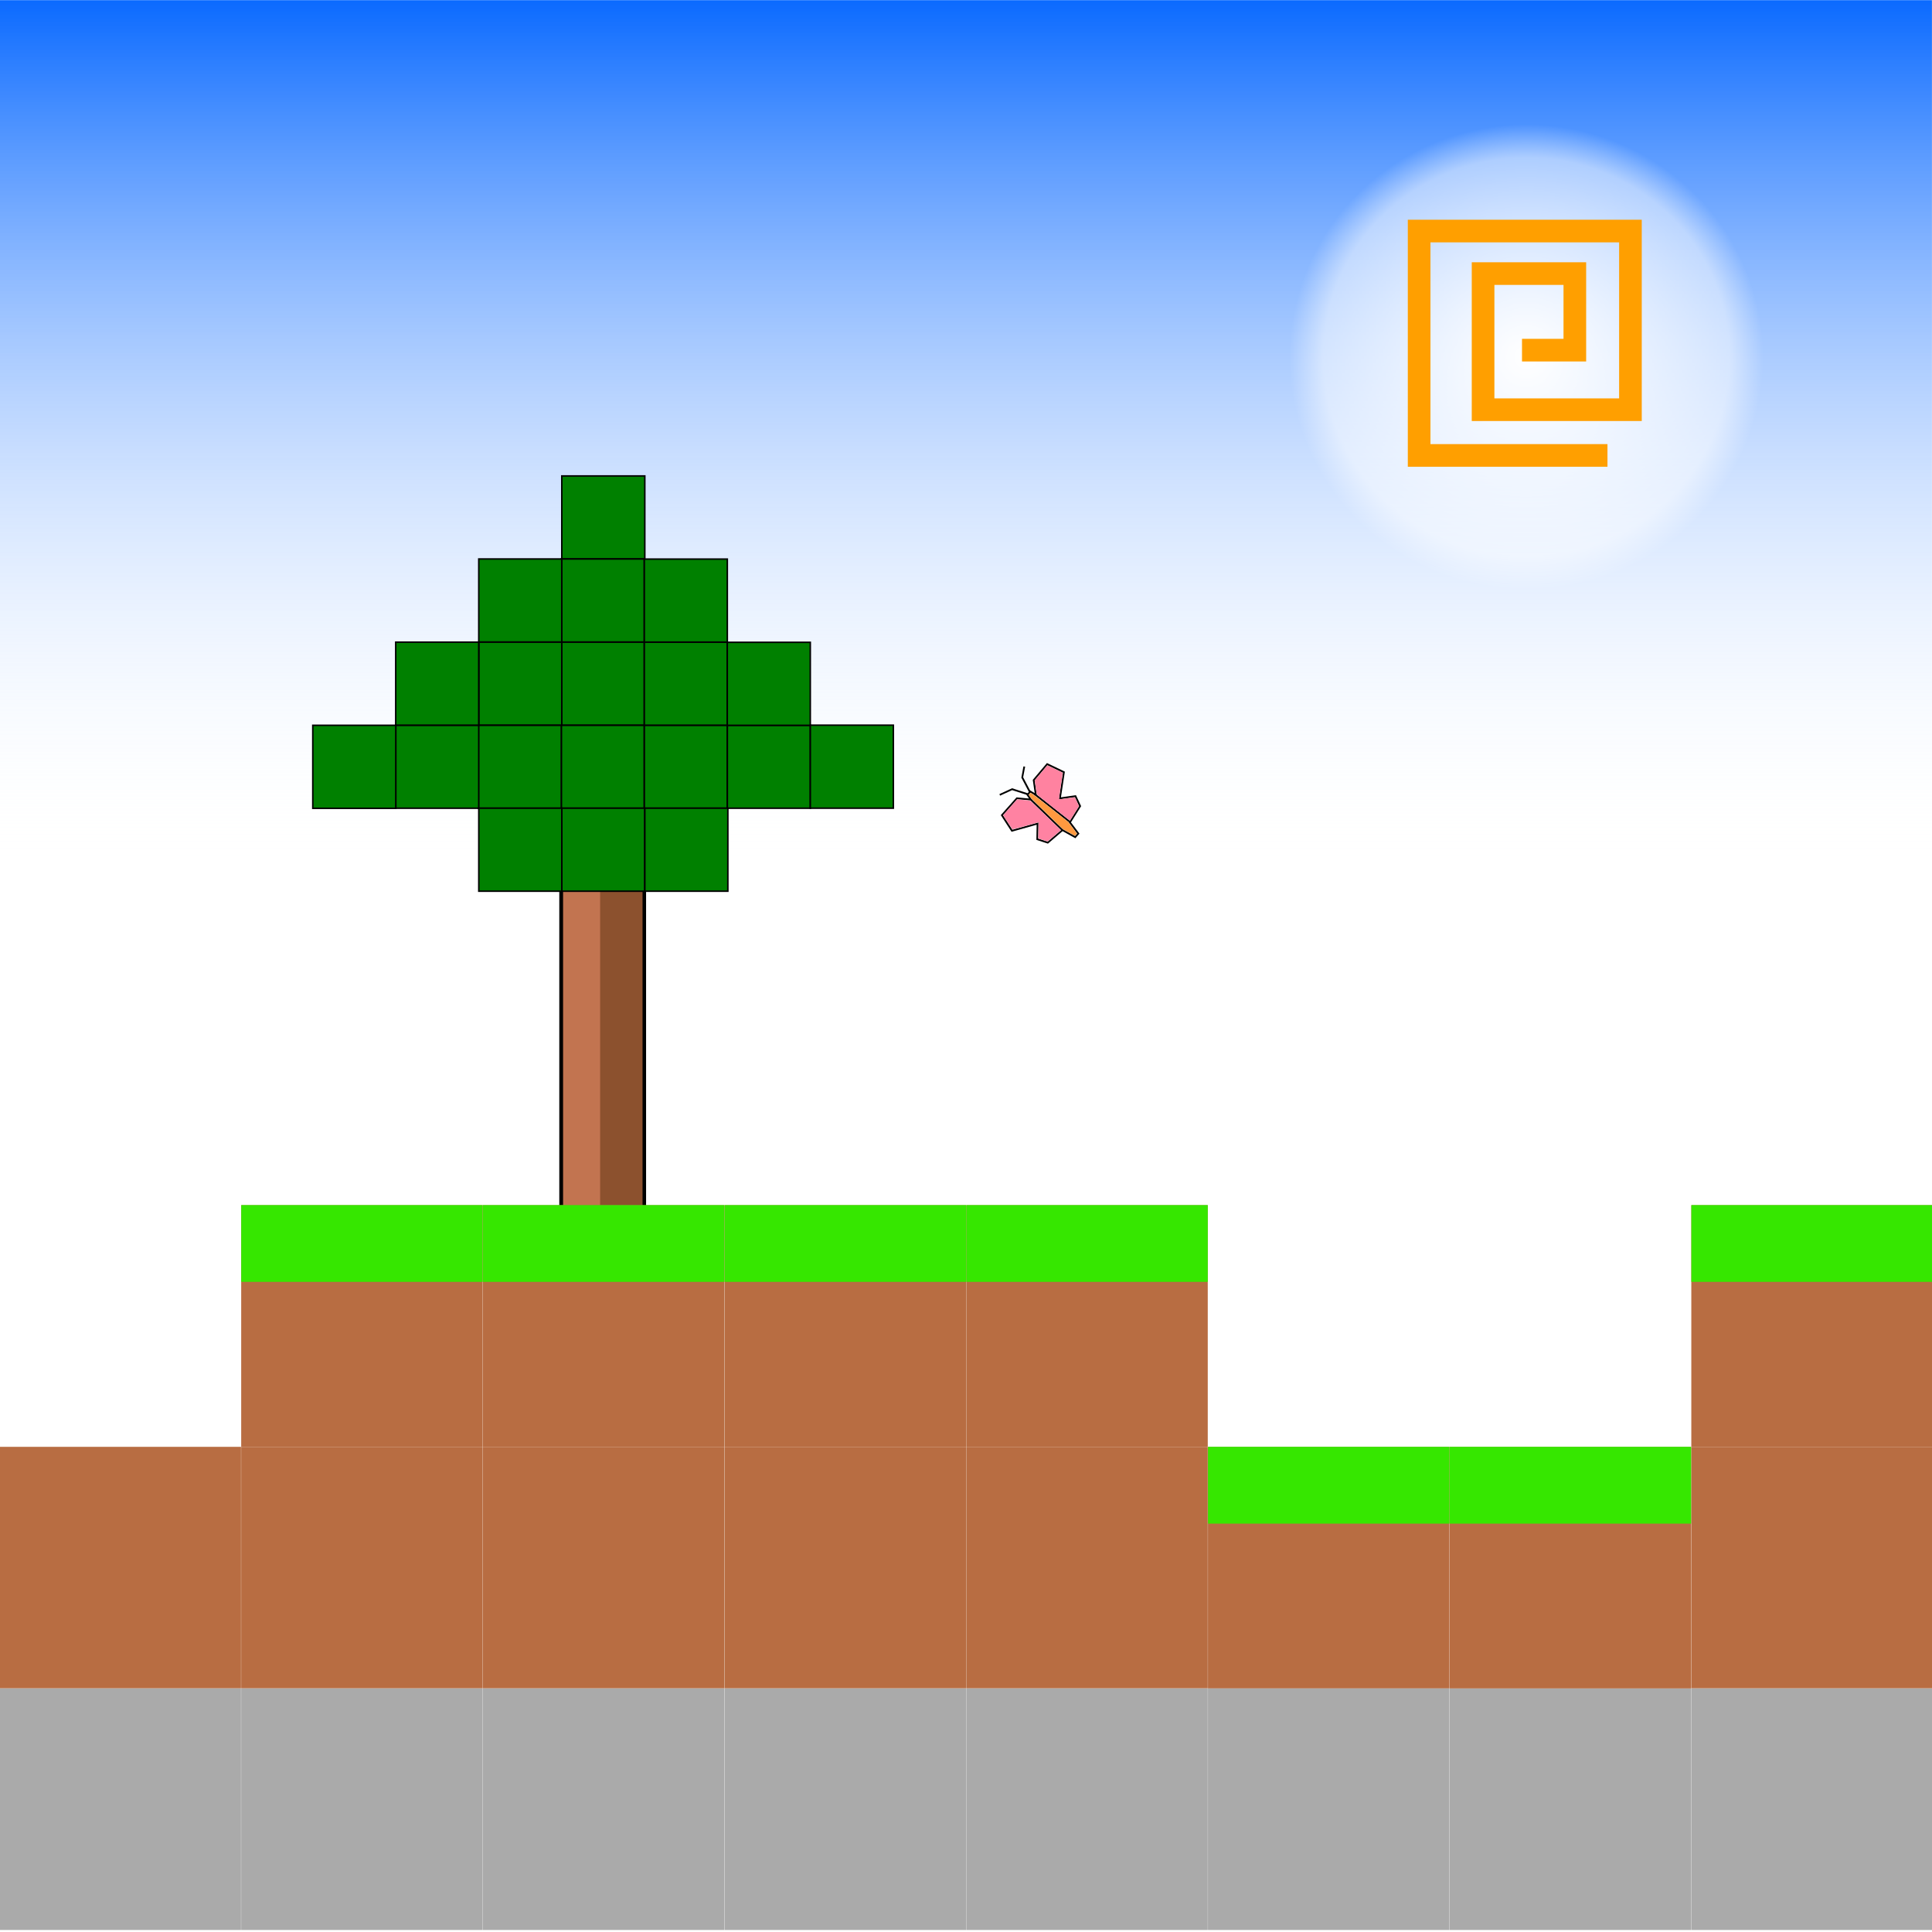 <?xml version="1.0" encoding="UTF-8" standalone="no"?>
<!-- Created with Inkscape (http://www.inkscape.org/) -->

<svg
   xmlns:dc="http://purl.org/dc/elements/1.1/"
   xmlns:cc="http://creativecommons.org/ns#"
   xmlns:rdf="http://www.w3.org/1999/02/22-rdf-syntax-ns#"
   xmlns:svg="http://www.w3.org/2000/svg"
   xmlns="http://www.w3.org/2000/svg"
   xmlns:xlink="http://www.w3.org/1999/xlink"
   xmlns:sodipodi="http://sodipodi.sourceforge.net/DTD/sodipodi-0.dtd"
   xmlns:inkscape="http://www.inkscape.org/namespaces/inkscape"
   width="256"
   height="256"
   id="svg2993"
   version="1.1"
   inkscape:version="0.48.4 r9939"
   sodipodi:docname="logo.svg"
   inkscape:export-filename="/home/gxin/coding/DivineCraft/divinecraft/image/logo_256x256.png"
   inkscape:export-xdpi="90"
   inkscape:export-ydpi="90">
  <defs
     id="defs2995">
    <linearGradient
       id="linearGradient5232">
      <stop
         style="stop-color:#ffffff;stop-opacity:1;"
         offset="0"
         id="stop5234" />
      <stop
         id="stop5256"
         offset="0.857"
         style="stop-color:#ffffff;stop-opacity:0.498;" />
      <stop
         style="stop-color:#ffffff;stop-opacity:0;"
         offset="1"
         id="stop5236" />
    </linearGradient>
    <linearGradient
       id="linearGradient5217">
      <stop
         style="stop-color:#0667ff;stop-opacity:1;"
         offset="0"
         id="stop5219" />
      <stop
         style="stop-color:#ffffff;stop-opacity:0;"
         offset="1"
         id="stop5221" />
    </linearGradient>
    <filter
       inkscape:collect="always"
       id="filter5052">
      <feGaussianBlur
         inkscape:collect="always"
         stdDeviation="0.78"
         id="feGaussianBlur5054" />
    </filter>
    <linearGradient
       inkscape:collect="always"
       xlink:href="#linearGradient5217"
       id="linearGradient5223"
       x1="263.745"
       y1="857.186"
       x2="519.743"
       y2="857.186"
       gradientUnits="userSpaceOnUse"
       gradientTransform="matrix(0.445,0,0,2.547,679.067,-2311.047)" />
    <radialGradient
       inkscape:collect="always"
       xlink:href="#linearGradient5232"
       id="radialGradient5238"
       cx="203.647"
       cy="845.533"
       fx="203.647"
       fy="845.533"
       r="27.224"
       gradientUnits="userSpaceOnUse"
       gradientTransform="matrix(1.39,0,0,1.377,-80.757,-320.923)" />
    <filter
       inkscape:collect="always"
       id="filter5266"
       x="-0.321"
       width="1.642"
       y="-0.324"
       height="1.648">
      <feGaussianBlur
         inkscape:collect="always"
         stdDeviation="10.119"
         id="feGaussianBlur5268" />
    </filter>
  </defs>
  <sodipodi:namedview
     id="base"
     pagecolor="#ffffff"
     bordercolor="#666666"
     borderopacity="1.0"
     inkscape:pageopacity="0.0"
     inkscape:pageshadow="2"
     inkscape:zoom="1.4142136"
     inkscape:cx="105.94211"
     inkscape:cy="95.340522"
     inkscape:document-units="px"
     inkscape:current-layer="layer1"
     showgrid="false"
     inkscape:snap-nodes="true"
     inkscape:object-paths="true"
     inkscape:window-width="1366"
     inkscape:window-height="741"
     inkscape:window-x="-6"
     inkscape:window-y="0"
     inkscape:window-maximized="1" />
  <g
     inkscape:label="Layer 1"
     inkscape:groupmode="layer"
     id="layer1"
     transform="translate(0,-796.362)">
    <rect
       y="988.075"
       x="-0.065"
       height="32"
       width="32"
       id="rect3784"
       style="fill:#b86d42;fill-opacity:1;stroke:#000000;stroke-width:0;stroke-miterlimit:4;stroke-dasharray:none;stroke-dashoffset:0" />
    <rect
       y="1020.095"
       x="-0.065"
       height="32"
       width="32"
       id="rect3774"
       style="fill:#aaaaaa;fill-opacity:1;stroke:#000000;stroke-width:0;stroke-miterlimit:4;stroke-dasharray:none;stroke-dashoffset:0" />
    <rect
       style="opacity:0.98;fill:url(#linearGradient5223);fill-opacity:1;stroke:#ff9f00;stroke-width:0;stroke-miterlimit:4;stroke-opacity:1;stroke-dasharray:none;stroke-dashoffset:0"
       id="rect5211"
       width="113.869"
       height="256"
       x="796.382"
       y="-255.993"
       transform="matrix(0,1,-1,0,0,0)" />
    <g
       id="g4916"
       transform="translate(31.5,15.974)">
      <g
         id="g4773">
        <g
           id="g4562"
           transform="translate(0.177,1.237)">
          <rect
             y="886.22"
             x="42.683"
             height="68.353"
             width="11"
             id="rect3001"
             style="fill:#c27450;fill-opacity:1;stroke:#000000;stroke-width:0.5;stroke-miterlimit:4;stroke-dasharray:none;stroke-dashoffset:0" />
          <rect
             y="886.438"
             x="47.842"
             height="67.89"
             width="5.604"
             id="rect3001-1"
             style="fill:#8c512e;fill-opacity:1;stroke:#000000;stroke-width:0;stroke-miterlimit:4;stroke-dasharray:none;stroke-dashoffset:0" />
        </g>
      </g>
      <rect
         y="876.482"
         x="42.869"
         height="11"
         width="11"
         id="rect3001-4"
         style="fill:#008000;fill-opacity:1;stroke:#000000;stroke-width:0.2;stroke-miterlimit:4;stroke-dasharray:none;stroke-dashoffset:0" />
      <rect
         y="876.482"
         x="53.878"
         height="11"
         width="11"
         id="rect3001-4-9"
         style="fill:#008000;fill-opacity:1;stroke:#000000;stroke-width:0.2;stroke-miterlimit:4;stroke-dasharray:none;stroke-dashoffset:0" />
      <rect
         y="876.482"
         x="31.875"
         height="11"
         width="11"
         id="rect3001-4-9-8"
         style="fill:#008000;fill-opacity:1;stroke:#000000;stroke-width:0.2;stroke-miterlimit:4;stroke-dasharray:none;stroke-dashoffset:0" />
      <rect
         y="865.466"
         x="42.872"
         height="11"
         width="11"
         id="rect3001-4-3"
         style="fill:#008000;fill-opacity:1;stroke:#000000;stroke-width:0.2;stroke-miterlimit:4;stroke-dasharray:none;stroke-dashoffset:0" />
      <rect
         y="876.482"
         x="64.877"
         height="11"
         width="11"
         id="rect3001-4-9-0"
         style="fill:#008000;fill-opacity:1;stroke:#000000;stroke-width:0.2;stroke-miterlimit:4;stroke-dasharray:none;stroke-dashoffset:0" />
      <rect
         y="876.482"
         x="20.938"
         height="11"
         width="11"
         id="rect3001-4-9-8-5"
         style="fill:#008000;fill-opacity:1;stroke:#000000;stroke-width:0.2;stroke-miterlimit:4;stroke-dasharray:none;stroke-dashoffset:0" />
      <rect
         y="865.465"
         x="31.939"
         height="11"
         width="11"
         id="rect3001-4-9-8-9"
         style="fill:#008000;fill-opacity:1;stroke:#000000;stroke-width:0.2;stroke-miterlimit:4;stroke-dasharray:none;stroke-dashoffset:0" />
      <rect
         y="865.48"
         x="53.874"
         height="11"
         width="11"
         id="rect3001-4-3-4"
         style="fill:#008000;fill-opacity:1;stroke:#000000;stroke-width:0.2;stroke-miterlimit:4;stroke-dasharray:none;stroke-dashoffset:0" />
      <rect
         y="843.453"
         x="42.941"
         height="11"
         width="11"
         id="rect3001-4-5"
         style="fill:#008000;fill-opacity:1;stroke:#000000;stroke-width:0.2;stroke-miterlimit:4;stroke-dasharray:none;stroke-dashoffset:0" />
      <rect
         y="854.457"
         x="42.872"
         height="11"
         width="11"
         id="rect3001-4-3-5"
         style="fill:#008000;fill-opacity:1;stroke:#000000;stroke-width:0.2;stroke-miterlimit:4;stroke-dasharray:none;stroke-dashoffset:0" />
      <rect
         y="854.455"
         x="31.939"
         height="11"
         width="11"
         id="rect3001-4-9-8-9-9"
         style="fill:#008000;fill-opacity:1;stroke:#000000;stroke-width:0.2;stroke-miterlimit:4;stroke-dasharray:none;stroke-dashoffset:0" />
      <rect
         y="854.47"
         x="53.874"
         height="11"
         width="11"
         id="rect3001-4-3-4-0"
         style="fill:#008000;fill-opacity:1;stroke:#000000;stroke-width:0.2;stroke-miterlimit:4;stroke-dasharray:none;stroke-dashoffset:0" />
      <rect
         y="865.477"
         x="20.935"
         height="11"
         width="11"
         id="rect3001-4-9-8-9-0"
         style="fill:#008000;fill-opacity:1;stroke:#000000;stroke-width:0.2;stroke-miterlimit:4;stroke-dasharray:none;stroke-dashoffset:0" />
      <rect
         y="865.498"
         x="64.868"
         height="11"
         width="11"
         id="rect3001-4-9-0-0"
         style="fill:#008000;fill-opacity:1;stroke:#000000;stroke-width:0.2;stroke-miterlimit:4;stroke-dasharray:none;stroke-dashoffset:0" />
      <rect
         y="876.494"
         x="9.946"
         height="11"
         width="11"
         id="rect3001-4-9-8-5-0"
         style="fill:#008000;fill-opacity:1;stroke:#000000;stroke-width:0.2;stroke-miterlimit:4;stroke-dasharray:none;stroke-dashoffset:0" />
      <rect
         y="876.477"
         x="75.872"
         height="11"
         width="11"
         id="rect3001-4-9-0-1"
         style="fill:#008000;fill-opacity:1;stroke:#000000;stroke-width:0.2;stroke-miterlimit:4;stroke-dasharray:none;stroke-dashoffset:0" />
      <rect
         y="887.476"
         x="42.936"
         height="11"
         width="11"
         id="rect3001-4-4"
         style="fill:#008000;fill-opacity:1;stroke:#000000;stroke-width:0.2;stroke-miterlimit:4;stroke-dasharray:none;stroke-dashoffset:0" />
      <rect
         y="887.476"
         x="53.945"
         height="11"
         width="11"
         id="rect3001-4-9-7"
         style="fill:#008000;fill-opacity:1;stroke:#000000;stroke-width:0.2;stroke-miterlimit:4;stroke-dasharray:none;stroke-dashoffset:0" />
      <rect
         y="887.476"
         x="31.942"
         height="11"
         width="11"
         id="rect3001-4-9-8-94"
         style="fill:#008000;fill-opacity:1;stroke:#000000;stroke-width:0.2;stroke-miterlimit:4;stroke-dasharray:none;stroke-dashoffset:0" />
    </g>
    <g
       transform="translate(32.025,0)"
       id="g4048-2">
      <rect
         style="fill:#b86d42;fill-opacity:1;stroke:#000000;stroke-width:0;stroke-miterlimit:4;stroke-dasharray:none;stroke-dashoffset:0"
         id="rect3784-1"
         width="32"
         height="32"
         x="-0.065"
         y="988.075" />
      <rect
         y="956.055"
         x="-0.065"
         height="32"
         width="32"
         id="rect3003-5"
         style="fill:#b86d42;fill-opacity:1;stroke:#000000;stroke-width:0;stroke-miterlimit:4;stroke-dasharray:none;stroke-dashoffset:0" />
      <rect
         y="956.042"
         x="-0.06"
         height="10.175"
         width="31.995"
         id="rect3003-6-4"
         style="fill:#36e700;fill-opacity:1;stroke:#00ff00;stroke-width:0;stroke-miterlimit:4;stroke-dasharray:none;stroke-dashoffset:0" />
      <rect
         style="fill:#aaaaaa;fill-opacity:1;stroke:#000000;stroke-width:0;stroke-miterlimit:4;stroke-dasharray:none;stroke-dashoffset:0"
         id="rect3774-5"
         width="32"
         height="32"
         x="-0.065"
         y="1020.095" />
    </g>
    <g
       id="g4048-29"
       transform="translate(64.049,0)">
      <rect
         style="fill:#b86d42;fill-opacity:1;stroke:#000000;stroke-width:0;stroke-miterlimit:4;stroke-dasharray:none;stroke-dashoffset:0"
         id="rect3784-4"
         width="32"
         height="32"
         x="-0.065"
         y="988.075" />
      <rect
         y="956.055"
         x="-0.065"
         height="32"
         width="32"
         id="rect3003-7"
         style="fill:#b86d42;fill-opacity:1;stroke:#000000;stroke-width:0;stroke-miterlimit:4;stroke-dasharray:none;stroke-dashoffset:0" />
      <rect
         y="956.042"
         x="-0.06"
         height="10.175"
         width="31.995"
         id="rect3003-6-8"
         style="fill:#36e700;fill-opacity:1;stroke:#00ff00;stroke-width:0;stroke-miterlimit:4;stroke-dasharray:none;stroke-dashoffset:0" />
      <rect
         style="fill:#aaaaaa;fill-opacity:1;stroke:#000000;stroke-width:0;stroke-miterlimit:4;stroke-dasharray:none;stroke-dashoffset:0"
         id="rect3774-3"
         width="32"
         height="32"
         x="-0.065"
         y="1020.095" />
    </g>
    <g
       transform="translate(96.074,0)"
       id="g4048-2-7">
      <rect
         style="fill:#b86d42;fill-opacity:1;stroke:#000000;stroke-width:0;stroke-miterlimit:4;stroke-dasharray:none;stroke-dashoffset:0"
         id="rect3784-1-0"
         width="32"
         height="32"
         x="-0.065"
         y="988.075" />
      <rect
         y="956.055"
         x="-0.065"
         height="32"
         width="32"
         id="rect3003-5-8"
         style="fill:#b86d42;fill-opacity:1;stroke:#000000;stroke-width:0;stroke-miterlimit:4;stroke-dasharray:none;stroke-dashoffset:0" />
      <rect
         y="956.042"
         x="-0.06"
         height="10.175"
         width="31.995"
         id="rect3003-6-4-8"
         style="fill:#36e700;fill-opacity:1;stroke:#00ff00;stroke-width:0;stroke-miterlimit:4;stroke-dasharray:none;stroke-dashoffset:0" />
      <rect
         style="fill:#aaaaaa;fill-opacity:1;stroke:#000000;stroke-width:0;stroke-miterlimit:4;stroke-dasharray:none;stroke-dashoffset:0"
         id="rect3774-5-0"
         width="32"
         height="32"
         x="-0.065"
         y="1020.095" />
    </g>
    <g
       id="g4048-9"
       transform="translate(128.099,0)">
      <rect
         style="fill:#b86d42;fill-opacity:1;stroke:#000000;stroke-width:0;stroke-miterlimit:4;stroke-dasharray:none;stroke-dashoffset:0"
         id="rect3784-9"
         width="32"
         height="32"
         x="-0.065"
         y="988.075" />
      <rect
         y="956.055"
         x="-0.065"
         height="32"
         width="32"
         id="rect3003-78"
         style="fill:#b86d42;fill-opacity:1;stroke:#000000;stroke-width:0;stroke-miterlimit:4;stroke-dasharray:none;stroke-dashoffset:0" />
      <rect
         y="956.042"
         x="-0.06"
         height="10.175"
         width="31.995"
         id="rect3003-6-6"
         style="fill:#36e700;fill-opacity:1;stroke:#00ff00;stroke-width:0;stroke-miterlimit:4;stroke-dasharray:none;stroke-dashoffset:0" />
      <rect
         style="fill:#aaaaaa;fill-opacity:1;stroke:#000000;stroke-width:0;stroke-miterlimit:4;stroke-dasharray:none;stroke-dashoffset:0"
         id="rect3774-1"
         width="32"
         height="32"
         x="-0.065"
         y="1020.095" />
    </g>
    <g
       id="g4945"
       transform="translate(0,32.032)">
      <rect
         y="956.055"
         x="160.058"
         height="32"
         width="32"
         id="rect3003-5-5"
         style="fill:#b86d42;fill-opacity:1;stroke:#000000;stroke-width:0;stroke-miterlimit:4;stroke-dasharray:none;stroke-dashoffset:0" />
      <rect
         y="956.042"
         x="160.064"
         height="10.175"
         width="31.995"
         id="rect3003-6-4-1"
         style="fill:#36e700;fill-opacity:1;stroke:#00ff00;stroke-width:0;stroke-miterlimit:4;stroke-dasharray:none;stroke-dashoffset:0" />
    </g>
    <rect
       y="1020.095"
       x="160.058"
       height="32"
       width="32"
       id="rect3774-5-09"
       style="fill:#aaaaaa;fill-opacity:1;stroke:#000000;stroke-width:0;stroke-miterlimit:4;stroke-dasharray:none;stroke-dashoffset:0" />
    <rect
       y="1020.095"
       x="192.083"
       height="32"
       width="32"
       id="rect3774-3-6"
       style="fill:#aaaaaa;fill-opacity:1;stroke:#000000;stroke-width:0;stroke-miterlimit:4;stroke-dasharray:none;stroke-dashoffset:0" />
    <rect
       y="988.075"
       x="224.107"
       height="32"
       width="32"
       id="rect3784-1-0-6"
       style="fill:#b86d42;fill-opacity:1;stroke:#000000;stroke-width:0;stroke-miterlimit:4;stroke-dasharray:none;stroke-dashoffset:0" />
    <g
       id="g4987">
      <rect
         y="956.055"
         x="224.107"
         height="32"
         width="32"
         id="rect3003-5-8-2"
         style="fill:#b86d42;fill-opacity:1;stroke:#000000;stroke-width:0;stroke-miterlimit:4;stroke-dasharray:none;stroke-dashoffset:0" />
      <rect
         y="956.042"
         x="224.113"
         height="10.175"
         width="31.995"
         id="rect3003-6-4-8-1"
         style="fill:#36e700;fill-opacity:1;stroke:#00ff00;stroke-width:0;stroke-miterlimit:4;stroke-dasharray:none;stroke-dashoffset:0" />
    </g>
    <rect
       y="1020.095"
       x="224.107"
       height="32"
       width="32"
       id="rect3774-5-0-9"
       style="fill:#aaaaaa;fill-opacity:1;stroke:#000000;stroke-width:0;stroke-miterlimit:4;stroke-dasharray:none;stroke-dashoffset:0" />
    <g
       transform="translate(-32.025,32.032)"
       id="g4987-8">
      <rect
         y="956.055"
         x="224.107"
         height="32"
         width="32"
         id="rect3003-5-8-2-5"
         style="fill:#b86d42;fill-opacity:1;stroke:#000000;stroke-width:0;stroke-miterlimit:4;stroke-dasharray:none;stroke-dashoffset:0" />
      <rect
         y="956.042"
         x="224.113"
         height="10.175"
         width="31.995"
         id="rect3003-6-4-8-1-3"
         style="fill:#36e700;fill-opacity:1;stroke:#00ff00;stroke-width:0;stroke-miterlimit:4;stroke-dasharray:none;stroke-dashoffset:0" />
    </g>
    <rect
       style="fill:url(#radialGradient5238);fill-opacity:1;stroke:#ff9f00;stroke-width:0;stroke-miterlimit:4;stroke-opacity:1;stroke-dasharray:none;stroke-dashoffset:0;filter:url(#filter5266)"
       id="rect5230"
       width="75.66"
       height="74.953"
       x="164.402"
       y="805.582"
       transform="matrix(0.83,0,0,0.823,34.329,149.591)" />
    <path
       style="color:#000000;fill:none;stroke:#ff9f00;stroke-width:3;stroke-linecap:butt;stroke-linejoin:miter;stroke-miterlimit:4;stroke-opacity:1;stroke-dasharray:none;stroke-dashoffset:0;marker:none;visibility:visible;display:inline;overflow:visible;filter:url(#filter5052);enable-background:accumulate"
       d="m 201.674,842.758 7,0 0,-10.145 -12.158,0 0,18.036 19.526,0 0,-23.673 -28,0 0,29.732 23.456,0 0,1.268 0,0 0,0"
       id="path5030"
       inkscape:connector-curvature="0"
       inkscape:transform-center-x="6.63158" />
    <g
       id="g5153"
       transform="matrix(0.235,0,0,0.21,-76.285,717.371)">
      <path
         sodipodi:nodetypes="ccccccccccccccccccccc"
         transform="translate(0,796.362)"
         inkscape:connector-curvature="0"
         id="path5098"
         d="m 157.862,147.901 -1.768,-8.397 -10.783,-1.591 -2.475,-6.01 6.718,-6.01 -12.561,-8.501 2.838,-10.591 12.728,0 4.64,6.673 0.801,-3.341 2.413,-0.044 0.667,3.742 5.436,-6.718 11.759,-0.312 2.838,10.591 -12.561,8.501 6.718,6.01 -2.475,6.01 -10.695,1.856 -1.591,8.132 z"
         style="color:#000000;fill:none;stroke:#000000;stroke-width:1;stroke-linecap:butt;stroke-linejoin:miter;stroke-miterlimit:4;stroke-opacity:1;stroke-dasharray:none;stroke-dashoffset:0;marker:none;visibility:visible;display:inline;overflow:visible;enable-background:accumulate" />
      <path
         transform="translate(0,796.362)"
         inkscape:connector-curvature="0"
         id="path5127"
         d="m 158.373,110.126 -3.748,-9.001 -7,-3.25 0,0 0,0"
         style="color:#000000;fill:none;stroke:#000000;stroke-width:1;stroke-linecap:butt;stroke-linejoin:miter;stroke-miterlimit:4;stroke-opacity:1;stroke-dasharray:none;stroke-dashoffset:0;marker:none;visibility:visible;display:inline;overflow:visible;enable-background:accumulate" />
      <path
         sodipodi:nodetypes="ccc"
         transform="translate(0,796.362)"
         inkscape:connector-curvature="0"
         id="path5129"
         d="M 160.069,110.095 163.375,101 168.75,97.625"
         style="color:#000000;fill:none;stroke:#000000;stroke-width:1;stroke-linecap:butt;stroke-linejoin:miter;stroke-miterlimit:4;stroke-opacity:1;stroke-dasharray:none;stroke-dashoffset:0;marker:none;visibility:visible;display:inline;overflow:visible;enable-background:accumulate" />
      <path
         transform="translate(0,796.362)"
         inkscape:connector-curvature="0"
         id="path5133"
         d="m 157.199,113.474 -1.147,26.024"
         style="fill:none;stroke:#000000;stroke-width:1px;stroke-linecap:butt;stroke-linejoin:miter;stroke-opacity:1" />
      <path
         transform="translate(0,796.362)"
         inkscape:connector-curvature="0"
         id="path5135"
         d="m 160.934,113.012 1.378,26.721"
         style="fill:none;stroke:#000000;stroke-width:1px;stroke-linecap:butt;stroke-linejoin:miter;stroke-opacity:1" />
      <path
         transform="translate(0,796.362)"
         inkscape:connector-curvature="0"
         id="path5141"
         d="m 150.357,138.077 c -2.468,-0.372 -4.547,-0.742 -4.619,-0.82 -0.072,-0.079 -0.593,-1.288 -1.158,-2.687 -1.01,-2.503 -1.021,-2.548 -0.677,-2.828 0.192,-0.157 1.758,-1.547 3.478,-3.09 l 3.128,-2.805 -0.661,-0.476 c -0.364,-0.262 -3.226,-2.206 -6.362,-4.32 -3.136,-2.114 -5.701,-3.957 -5.701,-4.094 0,-0.137 0.557,-2.317 1.237,-4.845 0.681,-2.528 1.237,-4.639 1.237,-4.691 0,-0.052 2.685,-0.094 5.966,-0.093 l 5.966,0.001 2.166,3.124 c 2.071,2.987 2.166,3.163 2.168,4.02 0.003,1.258 -0.866,21.479 -0.991,23.037 -0.084,1.048 -0.156,1.278 -0.397,1.262 -0.162,-0.011 -2.314,-0.324 -4.782,-0.696 l 0,0 z"
         style="fill:#ff82a2;fill-opacity:1;stroke:none" />
      <path
         transform="translate(0,796.362)"
         inkscape:connector-curvature="0"
         id="path5145"
         d="m 162.813,137.687 c -0.134,-1.622 -1.164,-21.89 -1.163,-22.871 8.4e-4,-0.675 0.192,-0.966 2.576,-3.91 l 2.575,-3.181 3.568,-0.11 c 1.962,-0.06 4.44,-0.13 5.507,-0.155 l 1.94,-0.045 1.191,4.419 c 0.655,2.43 1.236,4.619 1.292,4.864 0.095,0.417 -0.304,0.719 -6.268,4.751 -3.503,2.368 -6.364,4.355 -6.358,4.416 0.006,0.06 1.36,1.303 3.009,2.762 1.649,1.458 3.188,2.851 3.42,3.094 l 0.423,0.442 -1.061,2.563 c -0.584,1.41 -1.084,2.587 -1.112,2.616 -0.061,0.063 -8.929,1.626 -9.226,1.627 -0.128,1.8e-4 -0.246,-0.484 -0.311,-1.281 l 0,0 z"
         style="fill:#ff82a2;fill-opacity:1;stroke:#ff9f00;stroke-width:0;stroke-miterlimit:4;stroke-opacity:1;stroke-dasharray:none;stroke-dashoffset:0" />
      <path
         transform="translate(0,796.362)"
         inkscape:connector-curvature="0"
         id="path5149"
         d="m 162.98,138.218 c -0.056,-0.316 -0.363,-5.705 -0.684,-11.977 -0.491,-9.613 -0.547,-11.494 -0.353,-11.99 0.196,-0.501 2.753,-3.875 4.429,-5.845 l 0.51,-0.599 5.363,-0.168 c 4.057,-0.127 5.394,-0.117 5.491,0.039 0.07,0.114 0.669,2.238 1.331,4.721 l 1.203,4.515 -0.427,0.338 c -0.235,0.186 -3.072,2.175 -6.305,4.421 -3.233,2.246 -5.878,4.137 -5.878,4.202 0,0.065 1.511,1.494 3.359,3.175 1.847,1.681 3.359,3.096 3.359,3.144 0,0.108 -1.975,4.89 -2.063,4.995 -0.076,0.091 -8.494,1.6 -8.933,1.602 -0.202,8.8e-4 -0.335,-0.189 -0.402,-0.573 l 0,0 z"
         style="fill:#ff82a0;fill-opacity:1;stroke:#ff9f00;stroke-width:0;stroke-miterlimit:4;stroke-opacity:1;stroke-dasharray:none;stroke-dashoffset:0" />
      <path
         transform="translate(0,796.362)"
         inkscape:connector-curvature="0"
         id="path5151"
         d="m 158.292,147.165 c 0,-0.062 -0.369,-1.869 -0.82,-4.016 l -0.82,-3.904 0.564,-12.822 c 0.365,-8.293 0.648,-13.165 0.802,-13.794 0.131,-0.535 0.288,-1.191 0.348,-1.458 0.097,-0.428 0.193,-0.486 0.795,-0.486 0.403,0 0.722,0.096 0.774,0.232 0.299,0.78 0.549,4.237 1.112,15.39 l 0.632,12.529 -0.832,4.221 -0.832,4.221 -0.862,0 c -0.474,0 -0.862,-0.05 -0.862,-0.112 z"
         style="fill:#ff993f;fill-opacity:1;stroke:#ff9f00;stroke-width:0;stroke-miterlimit:4;stroke-opacity:1;stroke-dasharray:none;stroke-dashoffset:0" />
    </g>
    <g
       id="g5153-6"
       transform="matrix(0.156,-0.176,0.168,0.148,-40.79,795.32)">
      <path
         sodipodi:nodetypes="ccccccccccccccccccccc"
         transform="translate(0,796.362)"
         inkscape:connector-curvature="0"
         id="path5098-3"
         d="m 157.862,147.901 -1.768,-8.397 -10.783,-1.591 -2.475,-6.01 6.718,-6.01 -12.561,-8.501 2.838,-10.591 12.728,0 4.64,6.673 0.801,-3.341 2.413,-0.044 0.667,3.742 5.436,-6.718 11.759,-0.312 2.838,10.591 -12.561,8.501 6.718,6.01 -2.475,6.01 -10.695,1.856 -1.591,8.132 z"
         style="color:#000000;fill:none;stroke:#000000;stroke-width:1;stroke-linecap:butt;stroke-linejoin:miter;stroke-miterlimit:4;stroke-opacity:1;stroke-dasharray:none;stroke-dashoffset:0;marker:none;visibility:visible;display:inline;overflow:visible;enable-background:accumulate" />
      <path
         transform="translate(0,796.362)"
         inkscape:connector-curvature="0"
         id="path5127-2"
         d="m 158.373,110.126 -3.748,-9.001 -7,-3.25 0,0 0,0"
         style="color:#000000;fill:none;stroke:#000000;stroke-width:1;stroke-linecap:butt;stroke-linejoin:miter;stroke-miterlimit:4;stroke-opacity:1;stroke-dasharray:none;stroke-dashoffset:0;marker:none;visibility:visible;display:inline;overflow:visible;enable-background:accumulate" />
      <path
         sodipodi:nodetypes="ccc"
         transform="translate(0,796.362)"
         inkscape:connector-curvature="0"
         id="path5129-0"
         d="M 160.069,110.095 163.375,101 168.75,97.625"
         style="color:#000000;fill:none;stroke:#000000;stroke-width:1;stroke-linecap:butt;stroke-linejoin:miter;stroke-miterlimit:4;stroke-opacity:1;stroke-dasharray:none;stroke-dashoffset:0;marker:none;visibility:visible;display:inline;overflow:visible;enable-background:accumulate" />
      <path
         transform="translate(0,796.362)"
         inkscape:connector-curvature="0"
         id="path5133-2"
         d="m 157.199,113.474 -1.147,26.024"
         style="fill:none;stroke:#000000;stroke-width:1px;stroke-linecap:butt;stroke-linejoin:miter;stroke-opacity:1" />
      <path
         transform="translate(0,796.362)"
         inkscape:connector-curvature="0"
         id="path5135-1"
         d="m 160.934,113.012 1.378,26.721"
         style="fill:none;stroke:#000000;stroke-width:1px;stroke-linecap:butt;stroke-linejoin:miter;stroke-opacity:1" />
      <path
         transform="translate(0,796.362)"
         inkscape:connector-curvature="0"
         id="path5141-0"
         d="m 150.357,138.077 c -2.468,-0.372 -4.547,-0.742 -4.619,-0.82 -0.072,-0.079 -0.593,-1.288 -1.158,-2.687 -1.01,-2.503 -1.021,-2.548 -0.677,-2.828 0.192,-0.157 1.758,-1.547 3.478,-3.09 l 3.128,-2.805 -0.661,-0.476 c -0.364,-0.262 -3.226,-2.206 -6.362,-4.32 -3.136,-2.114 -5.701,-3.957 -5.701,-4.094 0,-0.137 0.557,-2.317 1.237,-4.845 0.681,-2.528 1.237,-4.639 1.237,-4.691 0,-0.052 2.685,-0.094 5.966,-0.093 l 5.966,0.001 2.166,3.124 c 2.071,2.987 2.166,3.163 2.168,4.02 0.003,1.258 -0.866,21.479 -0.991,23.037 -0.084,1.048 -0.156,1.278 -0.397,1.262 -0.162,-0.011 -2.314,-0.324 -4.782,-0.696 l 0,0 z"
         style="fill:#ff82a2;fill-opacity:1;stroke:none" />
      <path
         transform="translate(0,796.362)"
         inkscape:connector-curvature="0"
         id="path5145-8"
         d="m 162.813,137.687 c -0.134,-1.622 -1.164,-21.89 -1.163,-22.871 8.4e-4,-0.675 0.192,-0.966 2.576,-3.91 l 2.575,-3.181 3.568,-0.11 c 1.962,-0.06 4.44,-0.13 5.507,-0.155 l 1.94,-0.045 1.191,4.419 c 0.655,2.43 1.236,4.619 1.292,4.864 0.095,0.417 -0.304,0.719 -6.268,4.751 -3.503,2.368 -6.364,4.355 -6.358,4.416 0.006,0.06 1.36,1.303 3.009,2.762 1.649,1.458 3.188,2.851 3.42,3.094 l 0.423,0.442 -1.061,2.563 c -0.584,1.41 -1.084,2.587 -1.112,2.616 -0.061,0.063 -8.929,1.626 -9.226,1.627 -0.128,1.8e-4 -0.246,-0.484 -0.311,-1.281 l 0,0 z"
         style="fill:#ff82a2;fill-opacity:1;stroke:#ff9f00;stroke-width:0;stroke-miterlimit:4;stroke-opacity:1;stroke-dasharray:none;stroke-dashoffset:0" />
      <path
         transform="translate(0,796.362)"
         inkscape:connector-curvature="0"
         id="path5149-1"
         d="m 162.98,138.218 c -0.056,-0.316 -0.363,-5.705 -0.684,-11.977 -0.491,-9.613 -0.547,-11.494 -0.353,-11.99 0.196,-0.501 2.753,-3.875 4.429,-5.845 l 0.51,-0.599 5.363,-0.168 c 4.057,-0.127 5.394,-0.117 5.491,0.039 0.07,0.114 0.669,2.238 1.331,4.721 l 1.203,4.515 -0.427,0.338 c -0.235,0.186 -3.072,2.175 -6.305,4.421 -3.233,2.246 -5.878,4.137 -5.878,4.202 0,0.065 1.511,1.494 3.359,3.175 1.847,1.681 3.359,3.096 3.359,3.144 0,0.108 -1.975,4.89 -2.063,4.995 -0.076,0.091 -8.494,1.6 -8.933,1.602 -0.202,8.8e-4 -0.335,-0.189 -0.402,-0.573 l 0,0 z"
         style="fill:#ff82a0;fill-opacity:1;stroke:#ff9f00;stroke-width:0;stroke-miterlimit:4;stroke-opacity:1;stroke-dasharray:none;stroke-dashoffset:0" />
      <path
         transform="translate(0,796.362)"
         inkscape:connector-curvature="0"
         id="path5151-5"
         d="m 158.292,147.165 c 0,-0.062 -0.369,-1.869 -0.82,-4.016 l -0.82,-3.904 0.564,-12.822 c 0.365,-8.293 0.648,-13.165 0.802,-13.794 0.131,-0.535 0.288,-1.191 0.348,-1.458 0.097,-0.428 0.193,-0.486 0.795,-0.486 0.403,0 0.722,0.096 0.774,0.232 0.299,0.78 0.549,4.237 1.112,15.39 l 0.632,12.529 -0.832,4.221 -0.832,4.221 -0.862,0 c -0.474,0 -0.862,-0.05 -0.862,-0.112 z"
         style="fill:#ff993f;fill-opacity:1;stroke:#ff9f00;stroke-width:0;stroke-miterlimit:4;stroke-opacity:1;stroke-dasharray:none;stroke-dashoffset:0" />
    </g>
  </g>
</svg>
